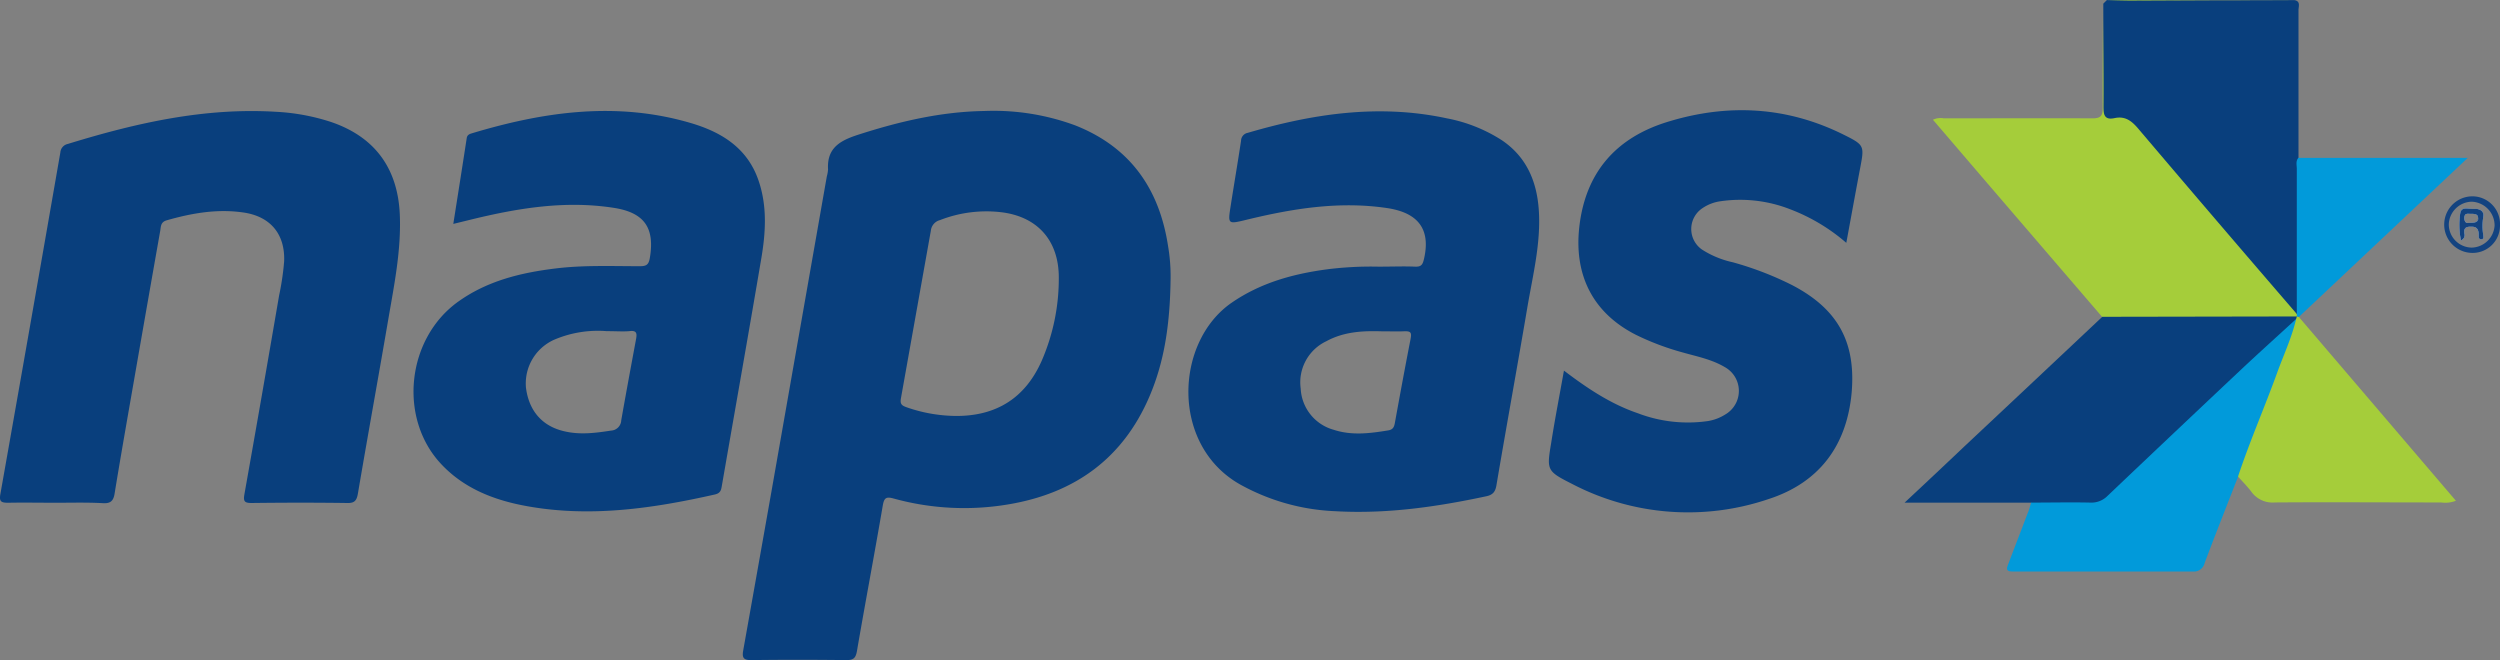<svg id="Layer_1" data-name="Layer 1" xmlns="http://www.w3.org/2000/svg" viewBox="0 0 500 132.04"><rect x="0" y="0" width="500" height="132.04" fill="#808080" stroke="none"/><defs><style>.cls-1{fill:#093f7d;}.cls-2{fill:#a5cd3a;}.cls-3{fill:#019ada;}.cls-4{fill:#134380;}.cls-5{fill:#fafbfc;}.cls-6{fill:#12427f;}</style></defs><path class="cls-1" d="M483.63,483.3c-1.72-11.46-7.51-19.86-18.55-24.23a47.07,47.07,0,0,0-18.25-2.89c-8.65.14-16.95,2.09-25.15,4.73-3.63,1.17-6.32,2.63-6.07,6.94a6.61,6.61,0,0,1-.25,1.43l-11.07,63q-2.81,15.9-5.65,31.8c-.24,1.37,0,1.94,1.6,1.92,6.35-.09,12.7-.08,19.05,0,1.41,0,1.85-.41,2.1-1.81,1.67-9.72,3.51-19.41,5.17-29.13.26-1.49.67-1.78,2.08-1.4a52.93,52.93,0,0,0,23,1.2c13.21-2.2,22.86-9.09,28.21-21.49,3.1-7.19,4.17-14.81,4.27-23.83A35.84,35.84,0,0,0,483.63,483.3ZM458.4,506c-3.24,7.46-9,11.21-17.23,11.17a30.58,30.58,0,0,1-10-1.79c-.87-.33-1.15-.65-1-1.65q3-16.8,6-33.61A2.44,2.44,0,0,1,438,478a25.51,25.51,0,0,1,12.29-1.57c7.22.89,11.52,5.67,11.47,13.19A41.21,41.21,0,0,1,458.4,506Z" transform="translate(-250 -433.98)"/><path class="cls-1" d="M261.25,534.53c-3.21,0-6.42-.06-9.63,0-1.34,0-1.82-.21-1.55-1.71q6.06-34.17,12-68.35a1.88,1.88,0,0,1,1.49-1.7c13.58-4.18,27.32-7.31,41.67-6.43a42.33,42.33,0,0,1,10.87,2c8.81,2.95,13.45,9.25,13.86,18.52.3,7-1.07,13.84-2.25,20.68-2,11.7-4.13,23.39-6.12,35.1-.24,1.45-.68,2-2.21,1.94-6.35-.09-12.7-.08-19.05,0-1.41,0-1.7-.32-1.45-1.73q3.54-19.91,6.95-39.82a52.73,52.73,0,0,0,1-6.8c.2-5.48-2.79-9-8.21-9.76-5.21-.75-10.26.14-15.27,1.57-1.24.35-1.16,1.25-1.3,2.08q-2.65,15-5.26,30c-1.31,7.52-2.64,15.05-3.87,22.59-.25,1.57-.92,2-2.42,1.9C267.39,534.44,264.32,534.53,261.25,534.53Z" transform="translate(-250 -433.98)"/><path class="cls-1" d="M401.58,469.73c-2.3-6.32-7.46-9.39-13.45-11.15-14.79-4.35-29.36-2.28-43.78,2.07-.46.14-.89.3-1,.92-.86,5.62-1.75,11.23-2.69,17.19l3.76-.92c9.33-2.27,18.72-3.79,28.35-2.29,6.1.95,8.23,4,7.19,10.06-.24,1.36-.74,1.61-2,1.61-5.64,0-11.3-.24-16.92.46-6.92.85-13.57,2.47-19.36,6.6-10.32,7.34-12.07,23.21-3.53,32.42,4.71,5.08,10.9,7.4,17.52,8.56,12.6,2.22,25,.39,37.29-2.38,1.24-.28,1.28-1,1.44-1.92,2.6-15,5.27-30,7.81-45C403.15,480.56,403.52,475.07,401.58,469.73ZM377.2,501.86c-1,5.38-2,10.77-2.95,16.17a2.15,2.15,0,0,1-2.05,2.07c-3.11.48-6.19.88-9.32.14-4.42-1-7.11-4.08-7.69-8.75a9.57,9.57,0,0,1,5.68-9.58,22.19,22.19,0,0,1,10.46-1.7c1.9,0,3.24.11,4.55,0C377.39,500,377.42,500.71,377.2,501.86Z" transform="translate(-250 -433.98)"/><path class="cls-1" d="M557.76,476c-.39-5.77-2.47-10.67-7.43-14a31,31,0,0,0-11-4.36c-13.55-2.91-26.74-.92-39.79,2.91a1.64,1.64,0,0,0-1.33,1.58c-.65,4.32-1.39,8.63-2.07,13-.59,3.74-.58,3.71,3.17,2.8,9.26-2.25,18.59-3.76,28.15-2.33,5,.76,8.93,3.24,7.35,10.12-.27,1.19-.55,1.64-1.8,1.59-2.23-.1-4.47,0-7.35,0a70,70,0,0,0-10.21.53c-6.82.91-13.32,2.69-19.11,6.68-11.35,7.82-12.27,28.37,1.59,36.3a42.7,42.7,0,0,0,19.11,5.4c10.24.59,20.3-.86,30.28-3,1.46-.32,1.81-1.13,2-2.38,2-11.83,4.17-23.66,6.17-35.5C556.61,488.82,558.2,482.51,557.76,476Zm-25.63,25.7c-1.08,5.51-2.09,11-3.1,16.55-.15.85-.24,1.61-1.34,1.8-3.66.6-7.31,1.08-10.94-.11a9,9,0,0,1-6.61-8.24,9.09,9.09,0,0,1,5.1-9.46c3.64-2,7.58-2.1,11-2,1.84,0,3.17.06,4.49,0S532.38,500.39,532.13,501.67Z" transform="translate(-250 -433.98)"/><path class="cls-1" d="M562.79,508.1c4.72,3.59,9.4,6.7,14.81,8.54a28.06,28.06,0,0,0,14,1.55,9.22,9.22,0,0,0,3.48-1.33,5.44,5.44,0,0,0-.12-9.46c-2.6-1.55-5.58-2.12-8.45-2.94A52.51,52.51,0,0,1,577.3,501c-8.61-4.32-12.48-11.82-11.46-21.44,1.18-11,7.29-18,17.62-21.19,12-3.71,23.78-3.13,35.14,2.48,4.36,2.16,4.29,2.24,3.4,6.92s-1.79,9.65-2.74,14.78A37.44,37.44,0,0,0,608,475.82a27.4,27.4,0,0,0-14.17-1.55,8.45,8.45,0,0,0-3.27,1.3,5,5,0,0,0-.15,8.33,18.85,18.85,0,0,0,6.13,2.53A64.58,64.58,0,0,1,608.42,491c9.13,4.76,12.81,11.38,11.9,21.61-1,10.58-6.52,17.89-16.54,21.16a50.11,50.11,0,0,1-39.35-3c-5.14-2.6-5.1-2.75-4.17-8.35C561,517.69,561.92,513,562.79,508.1Z" transform="translate(-250 -433.98)"/><path class="cls-1" d="M708.85,434c1.32.21.85,1.26.85,2,0,9.87,0,19.73,0,29.6a4.23,4.23,0,0,1,.3,1.83c0,9,0,18,0,27a6,6,0,0,1-.21,1.84c-.77,1.49-1.39.27-1.83-.21-2.13-2.3-4.15-4.7-6.17-7.1-8.2-9.75-16.63-19.31-24.77-29.11a4.73,4.73,0,0,0-4-1.71c-2.31,0-2.35-.11-2.36-2.35,0-7,0-14.06,0-21.08l.72-.72Q690.09,434.07,708.85,434Z" transform="translate(-250 -433.98)"/><path class="cls-2" d="M670.6,434.7c0,6.87.14,13.74.08,20.61,0,1.73.3,2.71,2.24,2.29,2.33-.5,3.65.8,5,2.43q15.63,18.42,31.42,36.72a.54.54,0,0,1-.09.71,2.12,2.12,0,0,1-.73.34,22.35,22.35,0,0,1-4.17.15q-15.25,0-30.52,0c-1.15,0-2.39.24-3.41-.6l-24.05-28-9.78-11.42a3.5,3.5,0,0,1,2.17-.28c9.91,0,19.81-.05,29.71,0,1.68,0,2.08-.5,2.07-2.1C670.51,448.6,670.58,441.65,670.6,434.7Z" transform="translate(-250 -433.98)"/><path class="cls-1" d="M670.46,497.34l38.92-.07a.63.63,0,0,1,.08.61c-2.55,3.23-5.83,5.75-8.84,8.51-3.27,3-6.48,6.09-9.71,9.14-6.16,5.81-12.55,11.4-18.47,17.47a6.09,6.09,0,0,1-4.83,2c-3-.08-6,0-9,0a3.39,3.39,0,0,1-2.4-.48H630.91c4.28-4,8.17-7.65,12-11.29Q656.72,510.28,670.46,497.34Z" transform="translate(-250 -433.98)"/><path class="cls-3" d="M656.23,534.5c4,0,7.95-.09,11.92,0a4.49,4.49,0,0,0,3.35-1.34q13.31-12.65,26.68-25.23c3.64-3.42,7.37-6.77,11.05-10.15.8.57.33,1.27.11,1.86-3.48,9.57-7.19,19.05-10.9,28.53a2.08,2.08,0,0,1-.83,1.16c-2.24,5.75-4.51,11.47-6.68,17.24a2.19,2.19,0,0,1-2.39,1.71q-18,0-36,0c-1.46,0-1.2-.65-.89-1.48,1.28-3.38,2.58-6.74,3.86-10.12C655.82,536,656,535.23,656.23,534.5Z" transform="translate(-250 -433.98)"/><path class="cls-2" d="M697.61,529.28c2.32-7,5.31-13.83,7.84-20.8,1.29-3.57,2.92-7,3.79-10.75l.14-.46,0,0c.17-.15.3-.11.39.1l31.41,36.76a5.78,5.78,0,0,1-2.94.34c-11.08,0-22.17-.08-33.25,0a5.22,5.22,0,0,1-4.78-2.23C699.42,531.22,698.48,530.28,697.61,529.28Z" transform="translate(-250 -433.98)"/><path class="cls-3" d="M709.75,497.39a1.86,1.86,0,0,0-.39-.1c0-.18,0-.36,0-.54q0-14.49,0-29c0-.74-.26-1.54.32-2.2h33.88Z" transform="translate(-250 -433.98)"/><path class="cls-4" d="M744.21,473.25a5.66,5.66,0,0,0,.12,11.31A5.47,5.47,0,0,0,750,479,5.54,5.54,0,0,0,744.21,473.25Zm.11,10.25a4.64,4.64,0,0,1-4.56-4.7,4.69,4.69,0,0,1,4.57-4.48,4.76,4.76,0,0,1,4.59,4.72A4.7,4.7,0,0,1,744.32,483.5Zm.46-7.74c-.95.08-2.54-.63-2.74.92a15.08,15.08,0,0,0,.15,5.38,1.13,1.13,0,0,0,.67-1.44c-.14-1.26.63-1.32,1.54-1.29,1.13,0,1.34.78,1.34,1.69,0,.43,0,.91.62.81.46-.08.32-.53.29-.84a12.13,12.13,0,0,1,0-3.61C746.93,476.11,745.77,475.66,744.78,475.76Zm.83,1.95c-.09.87-1,.8-1.77.85-.65.1-1-.15-1-1,0-1.05.74-.79,1.3-.8S745.72,476.71,745.61,477.71Z" transform="translate(-250 -433.98)"/><path class="cls-2" d="M708.85,434q-16.49,0-33,.1c-1.53,0-3-.07-4.57-.11Z" transform="translate(-250 -433.98)"/><path class="cls-5" d="M746.65,477.38c.28-1.27-.88-1.72-1.87-1.62s-2.54-.63-2.74.92a15.08,15.08,0,0,0,.15,5.38,1.13,1.13,0,0,0,.67-1.44c-.14-1.26.63-1.32,1.54-1.29,1.13,0,1.34.78,1.34,1.69,0,.43,0,.91.62.81.46-.08.32-.53.29-.84A12.13,12.13,0,0,1,746.65,477.38Zm-1,.33c-.09.87-1,.8-1.77.85-.65.1-1-.15-1-1,0-1.05.74-.79,1.3-.8S745.72,476.71,745.61,477.71Z" transform="translate(-250 -433.98)"/><path class="cls-6" d="M746.65,477.38c.28-1.27-.88-1.72-1.87-1.62s-2.54-.63-2.74.92a15.08,15.08,0,0,0,.15,5.38,1.13,1.13,0,0,0,.67-1.44c-.14-1.26.63-1.32,1.54-1.29,1.13,0,1.34.78,1.34,1.69,0,.43,0,.91.62.81.46-.08.32-.53.29-.84A12.13,12.13,0,0,1,746.65,477.38Zm-1,.33c-.09.87-1,.8-1.77.85-.65.1-1-.15-1-1,0-1.05.74-.79,1.3-.8S745.72,476.71,745.61,477.71Z" transform="translate(-250 -433.98)"/></svg>